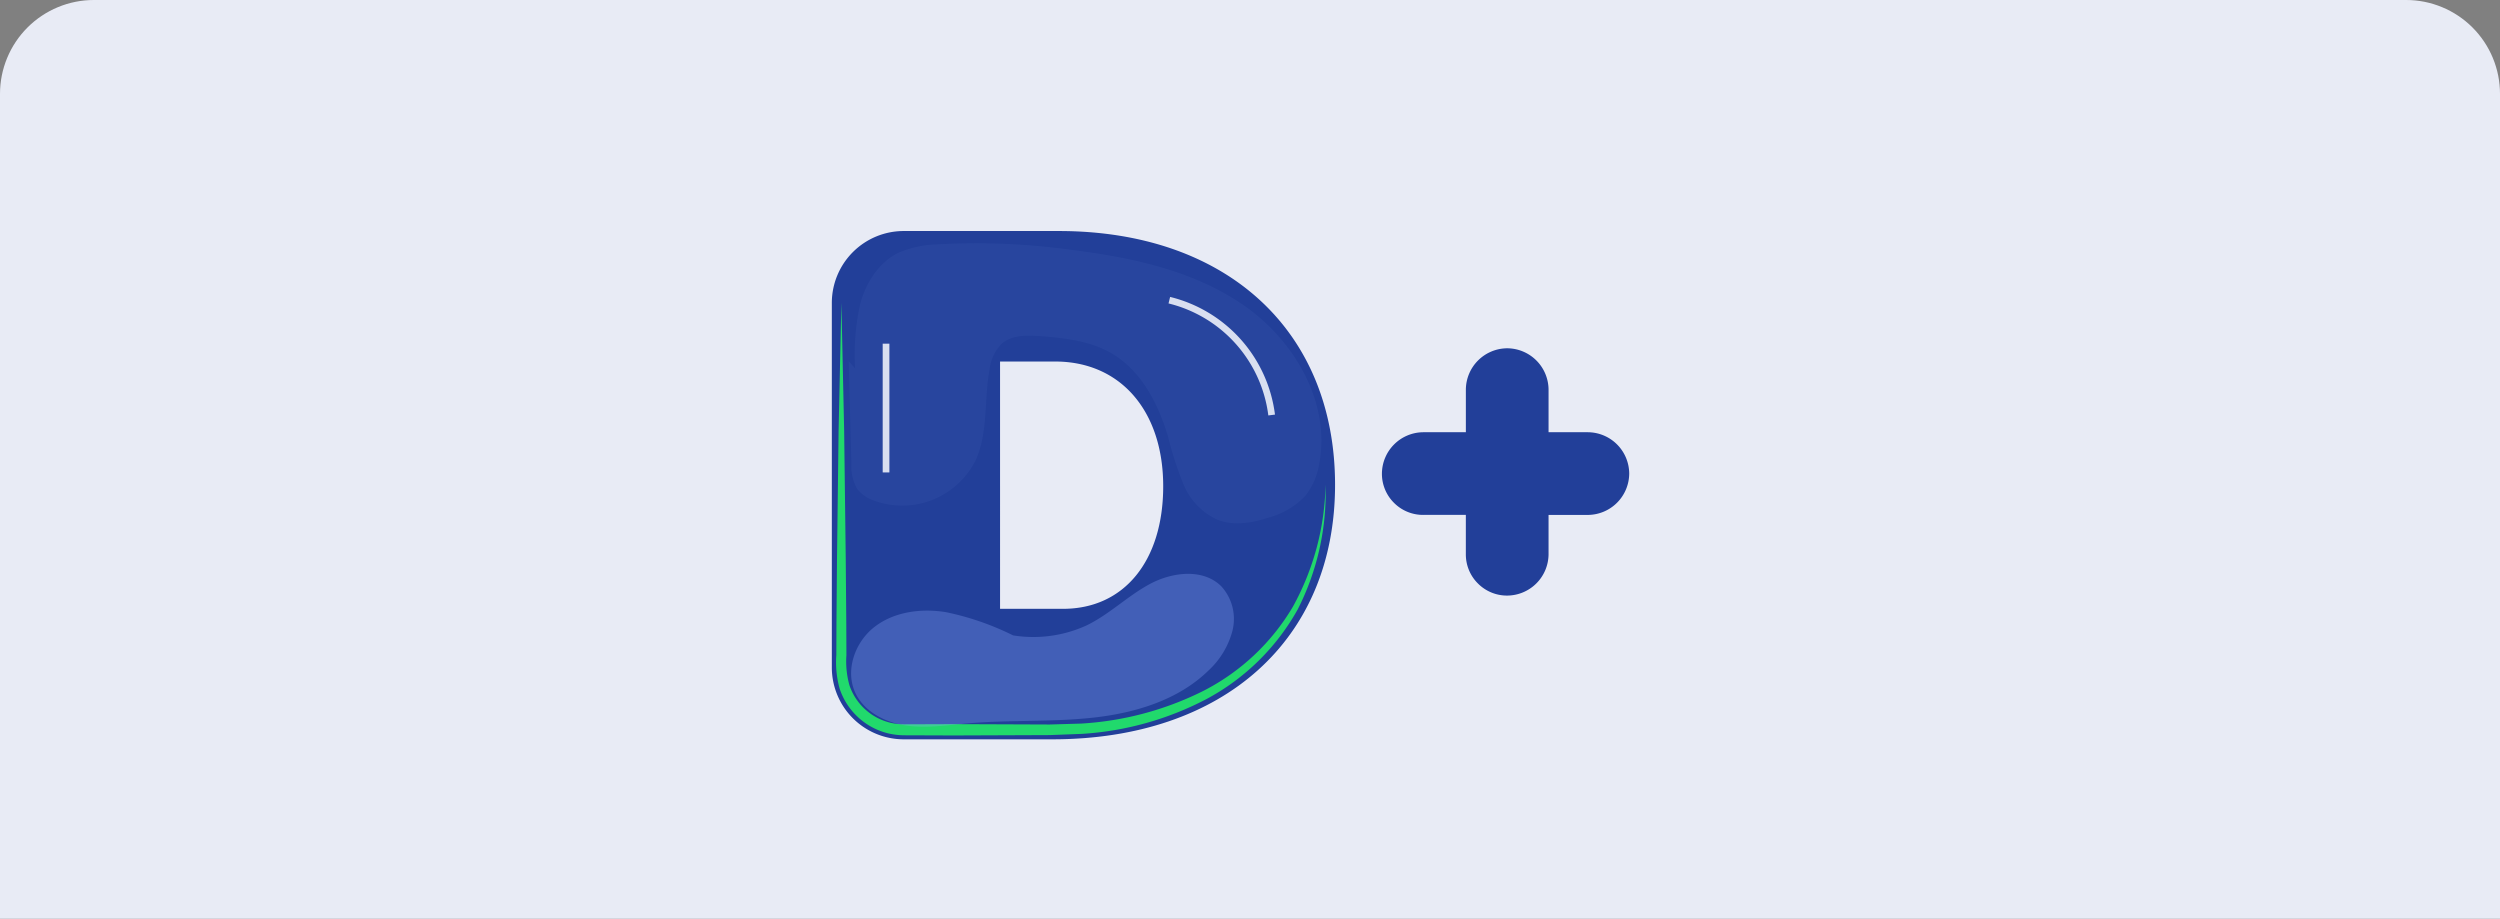 <svg xmlns="http://www.w3.org/2000/svg" xmlns:xlink="http://www.w3.org/1999/xlink" width="372.8" height="137" viewBox="0 0 372.8 137">
  <rect x="0" y="0" width="372.8" height="137" fill="#808080" stroke="none"/>
  <defs>
    <filter id="bg" x="136.3" y="-73" width="389" height="346" filterUnits="userSpaceOnUse">
      <feOffset dx="32" dy="49" input="SourceAlpha"/>
      <feGaussianBlur stdDeviation="40" result="blur"/>
      <feFlood flood-color="#223f99" flood-opacity="0.2"/>
      <feComposite operator="in" in2="blur"/>
      <feComposite in="SourceGraphic"/>
    </filter>
    <clipPath id="clip-path">
      <path id="Background" d="M14,0H358.8a14,14,0,0,1,14,14V137a0,0,0,0,1,0,0H0a0,0,0,0,1,0,0V14A14,14,0,0,1,14,0Z" fill="#ffdfd6"/>
    </clipPath>
    <clipPath id="clip-path-2">
      <g transform="matrix(1, 0, 0, 1, 0, 0)" filter="url(#bg)">
        <path id="bg-2" data-name="bg" d="M0,0H134a14,14,0,0,1,14,14v91a0,0,0,0,1,0,0H0a0,0,0,0,1,0,0V0A0,0,0,0,1,0,0Z" transform="translate(316.07)" fill="#223f99" stroke="#223f99" stroke-miterlimit="10" stroke-width="1"/>
      </g>
    </clipPath>
  </defs>
  <g id="Group_68454" data-name="Group 68454" transform="translate(-936.94 -141.5)">
    <g id="vector" transform="translate(936.94 141.5)" clip-path="url(#clip-path)">
      <path id="Background-2" data-name="Background" d="M14,0H358.8a14,14,0,0,1,14,14V137a0,0,0,0,1,0,0H0a0,0,0,0,1,0,0V14A14,14,0,0,1,14,0Z" fill="#e8ebf5"/>
      <g id="bg-3" data-name="bg" transform="translate(-91.269 -1.5)" clip-path="url(#clip-path-2)" style="mix-blend-mode: exclusion;isolation: isolate">
        <g id="Group_63853" data-name="Group 63853" transform="translate(464.069 99.164) rotate(180)" opacity="0.2">
          <path id="Path_99105" data-name="Path 99105" d="M0,0C.284.016.567.036.852.057L0,.909V0ZM2.141.176,0,2.318V3.726L3.4.329Q2.772.245,2.141.176ZM4.62.514,0,5.134V6.542L5.816.727Q5.221.612,4.62.514ZM6.983.967q.575.127,1.142.266L0,9.359V7.951L6.983.967Zm2.258.559q.548.151,1.092.316L0,12.175V10.767L9.24,1.526Zm2.161.656q.526.174,1.046.362L0,14.991V13.582l11.4-11.4Zm2.07.745q.505.2,1,.4L0,17.808V16.4L13.472,2.927Zm1.987.829q.486.217.964.445L0,20.624V19.216L15.459,3.756Zm1.909.908q.466.235.925.482L0,23.44V22.032L17.368,4.664Zm1.834.983q.448.253.89.518L0,26.257V24.848l19.2-19.2ZM20.964,6.7,0,27.664v1.408L21.819,7.254q-.424-.282-.855-.554Zm1.693,1.123L0,30.482v1.408L23.48,8.41q-.408-.3-.822-.587Zm1.627,1.189L0,33.3v1.409L25.074,9.632q-.392-.315-.79-.62Zm1.563,1.255L0,36.115v1.407l26.6-26.6q-.374-.331-.756-.651Zm1.5,1.318L0,38.93v1.409l28.07-28.07q-.359-.345-.726-.683Zm1.435,1.381L0,41.747v1.408L29.472,13.682q-.343-.361-.693-.715Zm1.371,1.445L0,44.563v1.407L30.812,15.158q-.328-.376-.662-.746Zm1.309,1.508L0,47.379v1.409L32.088,16.7q-.31-.392-.63-.778ZM32.7,17.493,0,50.2V51.6L33.3,18.3q-.294-.409-.6-.81Zm1.179,1.637L0,53.012V54.42L34.447,19.973q-.277-.425-.565-.843ZM35,20.832l-35,35v1.408L35.526,21.71q-.261-.441-.531-.877ZM36.04,22.6,0,58.645v1.408L36.535,23.517q-.243-.46-.5-.912Zm.973,1.844L0,61.461V62.87L37.472,25.4q-.224-.477-.46-.949Zm.9,1.917q.217.491.421.988L0,65.686V64.277L37.911,26.366Zm.82,2q.2.512.38,1.029L0,68.5V67.094L38.732,28.362Zm.737,2.08q.175.534.335,1.073L0,71.318V69.91L39.468,30.442Zm.647,2.169c.1.373.2.745.287,1.121L0,74.135V72.727L40.115,32.611Zm.548,2.268c.084.39.16.782.233,1.176L0,76.951V75.543L40.663,34.879Zm.438,2.379c.064.41.122.821.175,1.234L0,79.767V78.359l41.1-41.1Zm.319,2.5c.042.432.08.864.11,1.3L0,82.583V81.176L41.419,39.756Zm.179,2.637c.017.459.026.918.029,1.379L0,85.4V83.992l41.6-41.6Zm.018,2.8c0,.078,0,.156,0,.234h0v0q-.018.613-.053,1.23L.111,88.105,0,88.1V86.808L41.616,45.192Zm-.172,2.989q-.061.639-.138,1.271c0,.091,0,.183,0,.276L2.714,88.319l-1.3-.107L41.444,48.181Zm-.1,2.921c.021.425.051.865.095,1.314L5.316,88.533l-1.3-.107L41.339,51.1Zm.247,2.57c.057.4.126.8.206,1.2L7.919,88.746l-1.3-.107L41.586,53.672Zm.468,2.347q.141.547.315,1.093L10.522,88.96l-1.3-.107L42.055,56.019Zm.684,2.132q.194.5.423.986L13.125,89.173l-1.3-.107L42.739,58.151Zm.9,1.918c.166.3.342.591.53.878L15.727,89.387l-1.3-.107L43.637,60.069Zm1.116,1.7q.3.393.642.767L18.33,89.6l-1.3-.106L44.753,61.769Zm1.338,1.478-26.46,26.46,1.3.107L46.848,63.9q-.4-.315-.757-.652Zm1.567,1.25L22.234,89.92l1.3.108,24.99-24.99c-.29-.167-.58-.346-.867-.541Zm1.792,1.025L24.838,90.135l1.3.107,24.3-24.3c-.331-.122-.662-.26-.992-.416Zm2.057.76L27.44,90.348l1.3.107L52.654,66.542q-.571-.1-1.148-.26Zm2.39.425L30.042,90.562l1.3.107L55.251,66.762c-.443,0-.9-.015-1.354-.055Zm2.842-.025L32.645,90.776l1.3.107L58.4,66.432c-.527.105-1.081.192-1.658.25Zm3.546-.73L35.248,90.989l1.3.107,26-26.005a19.1,19.1,0,0,1-2.268.861ZM65.55,63.5l-27.7,27.7,1.3.107L68.129,62.333q-1.315.535-2.579,1.171Zm4.807-1.991-29.9,29.9,1.3.107L72.361,60.917q-1.012.269-2,.6Zm3.849-1.032L43.057,91.629l1.3.107,31.57-31.569q-.868.135-1.722.313Zm3.346-.529q.767-.084,1.542-.134L46.961,91.95l-1.3-.107L77.551,59.952Zm3.014-.2q.7-.016,1.412,0L49.564,92.164l-1.3-.107,32.3-32.3Zm2.773.044q.488.026.976.067c.112.009.222.021.334.032L52.166,92.378l-1.3-.107L83.338,59.8Zm2.58.236q.619.079,1.231.179L54.769,92.591l-1.3-.107,32.45-32.451Zm2.423.394c.388.078.775.159,1.159.25L57.372,92.8l-1.3-.107L88.341,60.427Zm2.285.532q.55.148,1.094.313L59.975,93.018l-1.3-.107L90.626,60.959Zm2.161.656q.523.176,1.04.368L62.577,93.232l-1.3-.107,31.511-31.51Zm2.05.766q.5.2.986.422L65.181,93.445l-1.3-.107L94.837,62.381Zm1.949.868q.474.228.939.468L67.783,93.659l-1.3-.107,30.3-30.3Zm1.854.962q.449.252.892.517L70.385,93.873l-1.3-.107L98.639,64.211Zm1.762,1.054c.286.183.57.368.85.558L72.988,94.086l-1.3-.107L100.4,65.264Zm1.68,1.137c.272.2.54.4.807.6l-27.3,27.3-1.3-.106L102.081,66.4Zm1.594,1.223L76.892,94.407l1.3.107,26.248-26.248q-.378-.327-.767-.642Zm1.515,1.3L79.5,94.62l1.3.107L105.918,69.6c-.239-.23-.482-.456-.728-.679Zm1.436,1.38L82.1,94.834l1.3.107,23.914-23.914q-.339-.365-.688-.721Zm1.355,1.461L84.7,95.047l1.3.107,22.629-22.628q-.319-.384-.65-.759Zm1.278,1.538L87.3,95.261l1.3.107L109.869,74.1q-.3-.4-.61-.8Zm1.2,1.62-20.55,20.55,1.3.107,19.816-19.815q-.278-.425-.566-.842Zm1.113,1.7-19.06,19.06,1.3.107L112.1,77.51q-.257-.445-.526-.883Zm1.029,1.787L95.111,95.9l1.3.107,16.664-16.664c-.156-.312-.314-.623-.479-.929Zm.936,1.881L97.715,96.115l1.3.106,14.952-14.951c-.14-.328-.285-.652-.434-.975Zm.842,1.974-14.06,14.06,1.3.107L114.757,83.3q-.183-.517-.381-1.027Zm.736,2.081c.114.358.225.718.327,1.08L104.221,96.649l-1.3-.107L115.113,84.35Zm.623,2.193q.142.568.265,1.143l-9.177,9.176-1.3-.107,10.212-10.213Zm.5,2.318c.072.4.135.809.193,1.216l-7,7-1.3-.107,8.108-8.108Zm.35,2.467q.068.645.112,1.3L112.03,97.29l-1.3-.107,5.855-5.855Zm.18,2.635c.015.463.017.928.015,1.394L114.632,97.5l-1.3-.107,3.433-3.433Zm-.025,2.842-.8.8.752.062Q116.719,97.238,116.739,96.806Z" transform="translate(0)" fill="#92adff" fill-rule="evenodd"/>
          <path id="Path_99106" data-name="Path 99106" d="M0,.067Q1.173,0,2.366,0A42.31,42.31,0,0,1,44.617,40.091h0v0q.057,1.1.057,2.215c0,.551-.014,1.1-.035,1.648.3,4.029,1.6,10.2,6.507,13.409,7.669,5.027,15.878-.693,15.878-.693v0a33.847,33.847,0,0,1,53.3,27.383H0Z" transform="translate(0 15.107)" fill="#1f3887" fill-rule="evenodd"/>
          <path id="Path_99107" data-name="Path 99107" d="M0,.026A50.551,50.551,0,0,1,21.24,3.969,50.5,50.5,0,0,1,47.5,29.229c.619,1.33,1.189,2.719,1.76,4.108,1.995,4.853,3.994,9.719,8.371,12.578H56.095c-3.862-3.026-5.76-7.64-7.651-12.243-.562-1.37-1.126-2.739-1.746-4.074A49.608,49.608,0,0,0,20.9,4.778,49.669,49.669,0,0,0,0,.906V.026ZM73.821,45.914a20.566,20.566,0,0,0,5.44-4.882l.024-.03a40.582,40.582,0,0,1,68.99,4.912h-.993a39.681,39.681,0,0,0-67.307-4.365h0c-.008.012-.017.023-.026.034a21.509,21.509,0,0,1-4.542,4.331Z" transform="translate(0 53.25)" fill="#92adff" fill-rule="evenodd"/>
        </g>
      </g>
    </g>
    <g id="letter" transform="translate(925.037 -8.244)">
      <g id="Group_63820" data-name="Group 63820" transform="translate(141.762 184.194)">
        <g id="Group_63814" data-name="Group 63814">
          <g id="Group_63813" data-name="Group 63813">
            <path id="Union_6" data-name="Union 6" d="M-699.376-1625.347a6.1,6.1,0,0,1-1.8-4.362v-5.862h-6.352a6.1,6.1,0,0,1-4.362-1.8,6.1,6.1,0,0,1-1.8-4.362,6.207,6.207,0,0,1,6.165-6.166h6.352v-6.353a6.207,6.207,0,0,1,6.166-6.165,6.207,6.207,0,0,1,6.166,6.165v6.353h5.862a6.206,6.206,0,0,1,6.166,6.166,6.206,6.206,0,0,1-6.166,6.165h-5.862v5.862a6.206,6.206,0,0,1-6.165,6.166A6.1,6.1,0,0,1-699.376-1625.347Z" transform="translate(789.903 1677.903)" fill="#223f99"/>
          </g>
        </g>
        <g id="Group_63855" data-name="Group 63855" transform="translate(-238.444 -184.194)">
          <g id="Group_63829" data-name="Group 63829" transform="translate(232.627 184.194)">
            <g id="Group_63828" data-name="Group 63828">
              <g id="Group_63825" data-name="Group 63825">
                <g id="Group_63822" data-name="Group 63822">
                  <path id="Path_99078" data-name="Path 99078" d="M307.669,222.039c0,23.031-16.542,37.952-42.171,37.952H243.35a10.722,10.722,0,0,1-10.723-10.722V194.916a10.723,10.723,0,0,1,10.723-10.722h23.121C291.451,184.194,307.669,199.008,307.669,222.039Zm-25.627.215c0-11.244-6.378-18.6-16.11-18.6h-8.219V240.53h9.407C276.206,240.53,282.042,233.392,282.042,222.255Z" transform="translate(-232.627 -184.194)" fill="#223f99"/>
                </g>
              </g>
              <g id="Group_63827" data-name="Group 63827" transform="translate(0.662 10.722)" style="mix-blend-mode: overlay;isolation: isolate">
                <g id="Group_63826" data-name="Group 63826">
                  <path id="Path_99080" data-name="Path 99080" d="M305.976,217.639a38.278,38.278,0,0,1-4.135,18.555A33.787,33.787,0,0,1,288.2,249.6a45.991,45.991,0,0,1-18.537,5.178l-4.827.183-4.774.019-9.548.037L245.736,255l-2.388-.008a10.974,10.974,0,0,1-2.551-.278A10.153,10.153,0,0,1,233.509,248a14.715,14.715,0,0,1-.483-4.964l.019-4.774.081-9.548.237-19.1.416-19.1.415,19.1.236,19.1.081,9.548.019,4.774a13.321,13.321,0,0,0,.446,4.484,8.568,8.568,0,0,0,6.189,5.617,9.158,9.158,0,0,0,2.184.215l2.388-.008,4.774-.017,9.548.037,4.774.019,4.715-.139a46.8,46.8,0,0,0,18.04-4.789,32.818,32.818,0,0,0,13.534-12.662A39.088,39.088,0,0,0,305.976,217.639Z" transform="translate(-233.017 -190.516)" fill="#21d96c"/>
                </g>
              </g>
            </g>
          </g>
          <path id="Path_99081" data-name="Path 99081" d="M262.3,190.275A20.235,20.235,0,0,1,277.56,207.4" transform="translate(20.654 4.232)" fill="none" stroke="#fff" stroke-miterlimit="10" stroke-width="1"/>
          <path id="Path_99082" data-name="Path 99082" d="M237.394,194.1v19.2" transform="translate(3.318 6.893)" fill="none" stroke="#fff" stroke-miterlimit="10" stroke-width="1"/>
          <path id="Path_99083" data-name="Path 99083" d="M235.062,203.958a34.623,34.623,0,0,1,.775-9.677c.858-3.132,2.749-6.131,5.661-7.571a15.545,15.545,0,0,1,5.858-1.265,102.952,102.952,0,0,1,19.994.824c9.082,1.143,18.364,3.127,25.848,8.393s12.791,14.505,11.064,23.492a10.409,10.409,0,0,1-2.023,4.733,11.631,11.631,0,0,1-5.463,3.278c-2.485.819-5.247,1.292-7.683.336a9.954,9.954,0,0,1-5.056-5.266,51.131,51.131,0,0,1-2.3-7.111c-1.464-4.9-3.975-9.82-8.385-12.409-3.188-1.874-7-2.315-10.686-2.59-2.022-.149-4.284-.185-5.793,1.17a6.554,6.554,0,0,0-1.764,3.779c-.845,4.533-.171,9.416-2.1,13.6a12.228,12.228,0,0,1-15.364,5.885,5.268,5.268,0,0,1-2.256-1.635,6.776,6.776,0,0,1-.877-3.84q-.2-7.609-.4-15.219" transform="translate(1.038 0.742)" fill="#425fb7" opacity="0.2" style="mix-blend-mode: multiply;isolation: isolate"/>
          <path id="Path_99084" data-name="Path 99084" d="M257.653,223.364a19.065,19.065,0,0,0,11.763-1.328c3.424-1.647,6.175-4.442,9.531-6.222s7.947-2.293,10.612.417a7.227,7.227,0,0,1,1.632,6.585,12.323,12.323,0,0,1-3.612,5.97c-4.482,4.367-10.839,6.287-17.058,6.984s-12.518.322-18.754.863c-3.1.27-6.226.765-9.306.312s-6.2-2.056-7.513-4.876c-1.565-3.35-.037-7.6,2.9-9.848s6.916-2.758,10.569-2.179a41.121,41.121,0,0,1,10.435,3.662" transform="translate(1.18 20.978)" fill="#92adff" opacity="0.29"/>
        </g>
      </g>
    </g>
  </g>
</svg>
